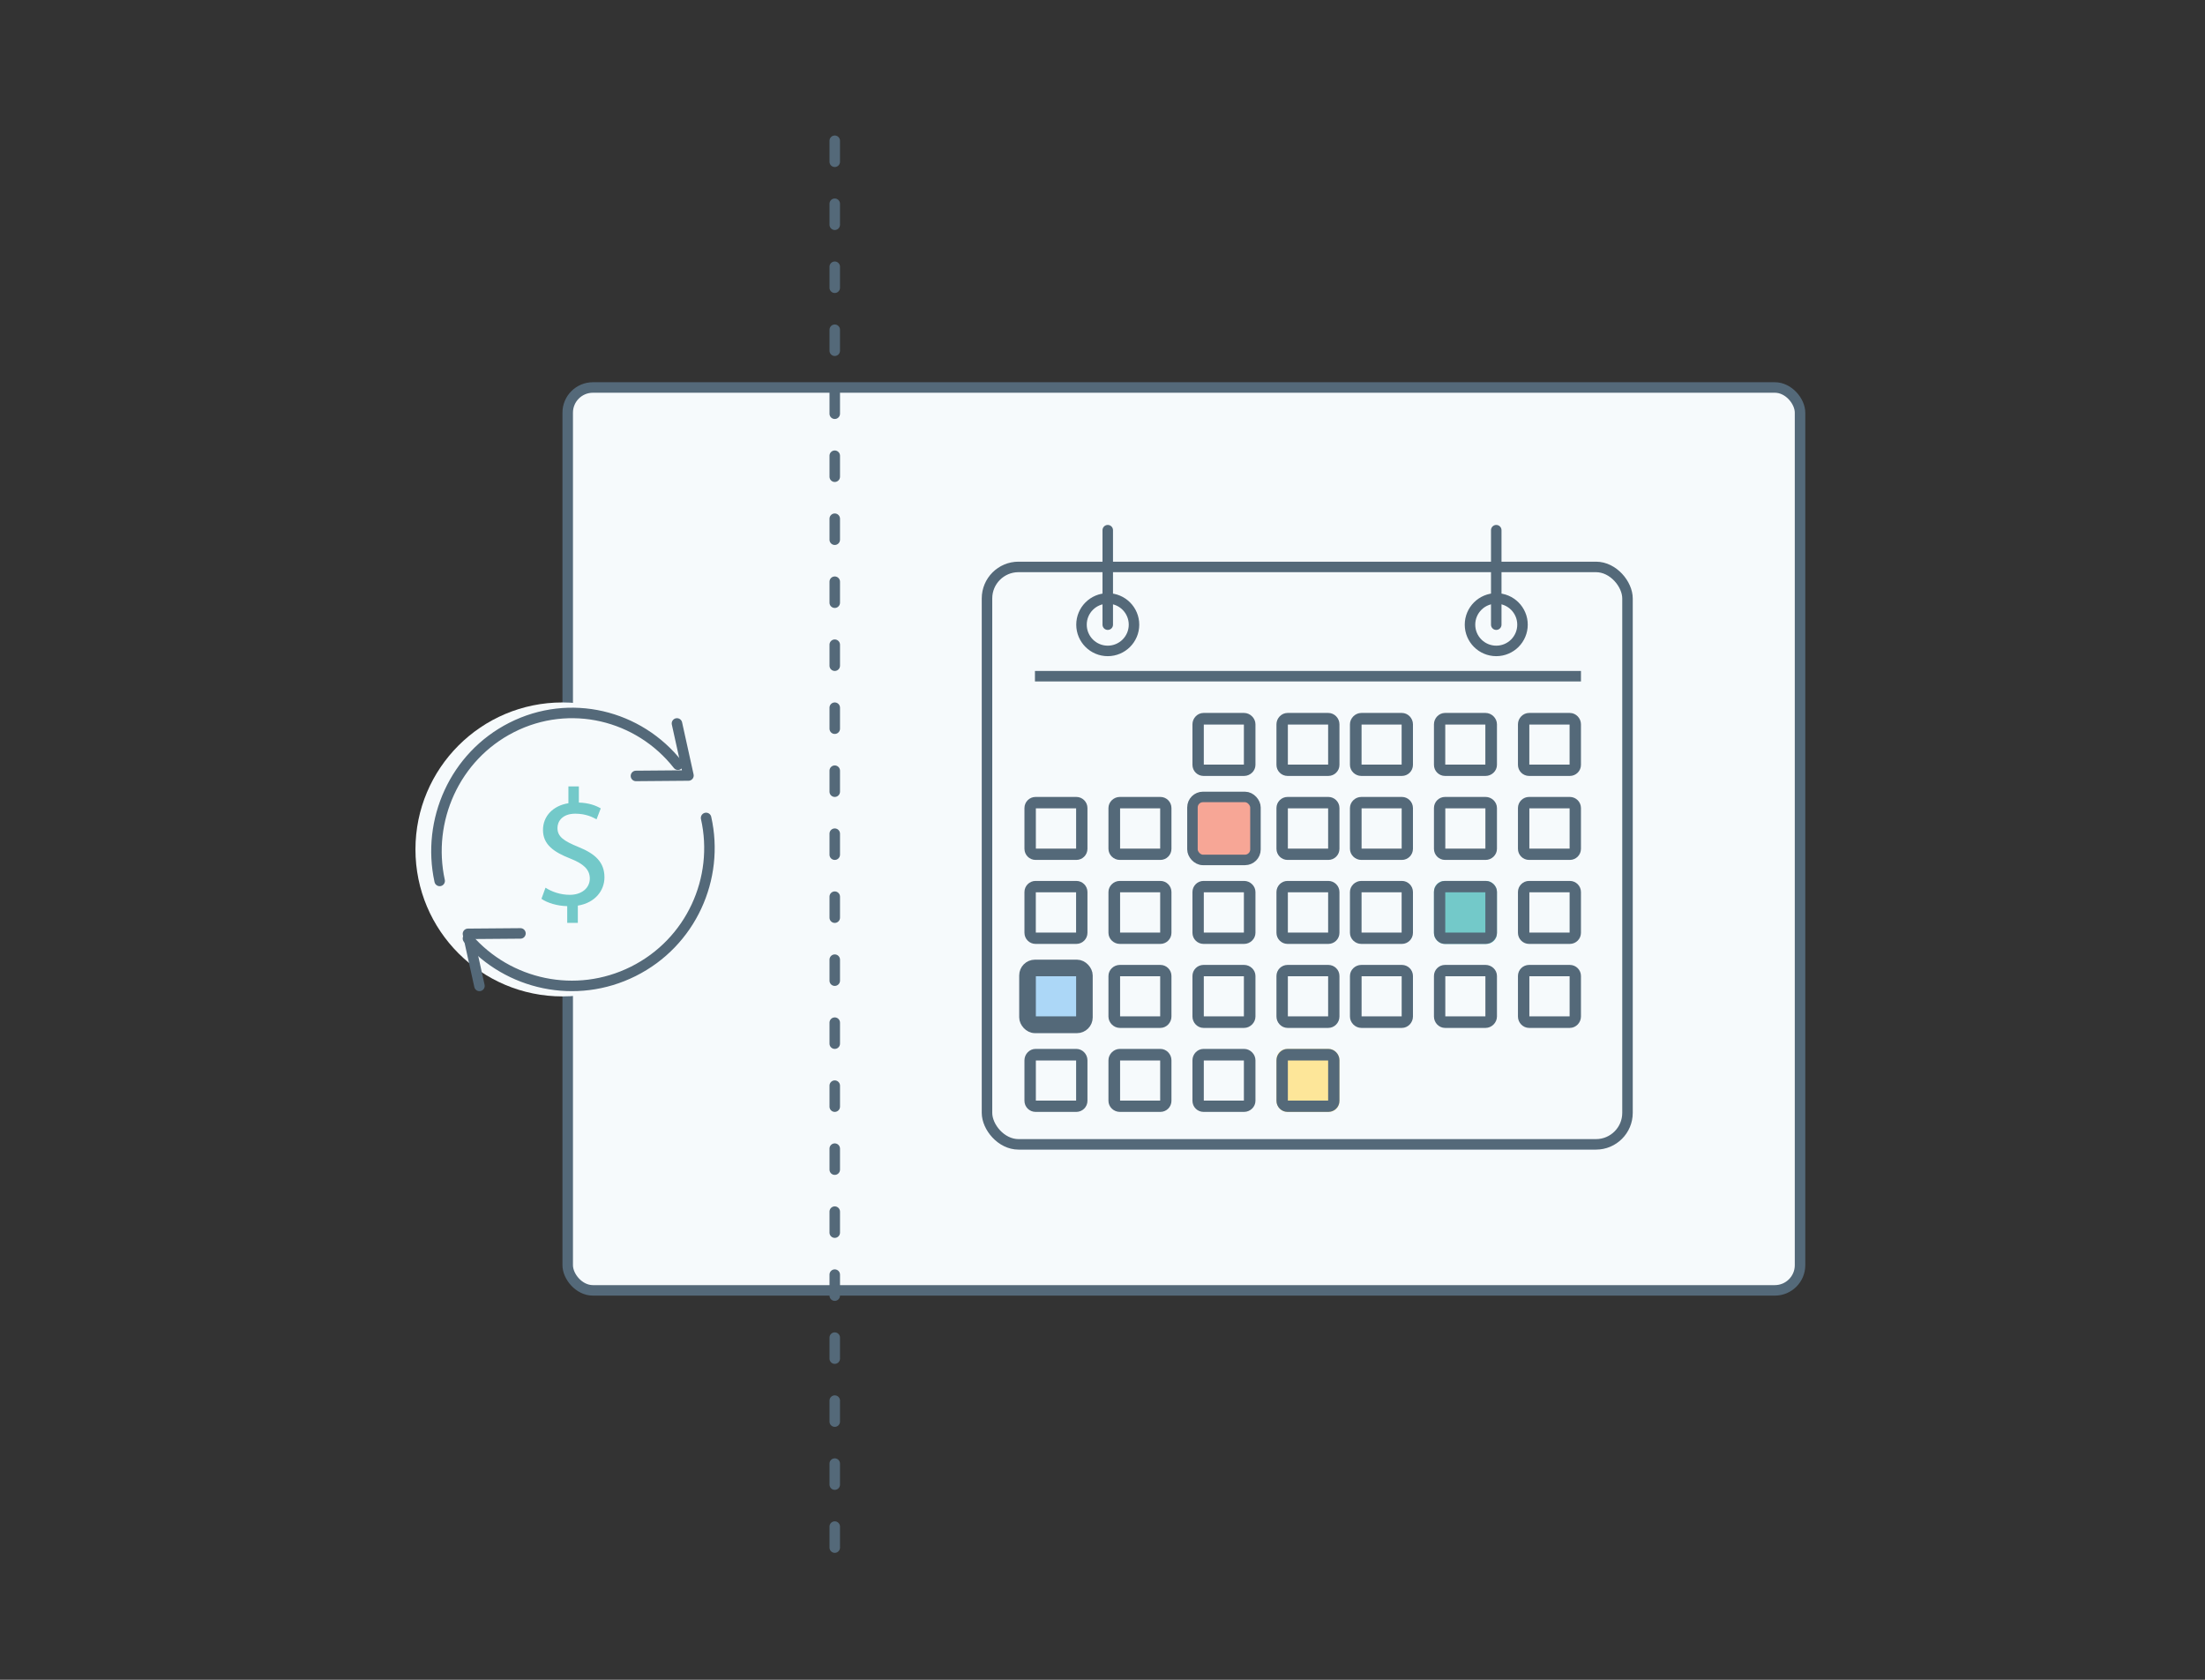 <?xml version="1.0" encoding="UTF-8" standalone="no"?>
<svg width="210px" height="160px" viewBox="0 0 210 160" version="1.1" xmlns="http://www.w3.org/2000/svg" xmlns:xlink="http://www.w3.org/1999/xlink" xmlns:sketch="http://www.bohemiancoding.com/sketch/ns">
    <rect x="0" y="0" width="210" height="160" fill="#333333" stroke="none"/>
    <!-- Generator: Sketch 3.3.1 (12002) - http://www.bohemiancoding.com/sketch -->
    <title>icons</title>
    <desc>Created with Sketch.</desc>
    <defs></defs>
    <g id="Website" stroke="none" stroke-width="1" fill="none" fill-rule="evenodd" sketch:type="MSPage">
        <g id="icons" sketch:type="MSArtboardGroup">
            <g id="icon-rec-payments" sketch:type="MSLayerGroup" transform="translate(39, 12)">
                <rect id="Rectangle-2407-Copy-5" stroke="#546979" stroke-linecap="round" stroke-linejoin="round" fill="#F6FAFC" sketch:type="MSShapeGroup" x="15.067" y="24.908" width="117.365" height="86" rx="2.4"></rect>
                <g id="Imported-Layers" transform="translate(54.567, 37.908)" sketch:type="MSShapeGroup">
                    <path d="M21.053,18 C20.473,18 20,18.502 20,19.081 L20,22.947 C20,23.526 20.473,24 21.053,24 L24.919,24 C25.499,24 26,23.526 26,22.947 L26,19.081 C26,18.502 25.499,18 24.919,18 L21.053,18 Z M21.081,19.105 L24.899,19.105 L24.899,22.922 L21.081,22.922 L21.081,19.105 Z" id="Fill-3" fill="#546979"></path>
                    <path d="M29.058,18 C28.476,18 28,18.502 28,19.081 L28,22.947 C28,23.526 28.476,24 29.058,24 L32.942,24 C33.524,24 34,23.526 34,22.947 L34,19.081 C34,18.502 33.524,18 32.942,18 L29.058,18 Z M29.086,19.105 L32.922,19.105 L32.922,22.922 L29.086,22.922 L29.086,19.105 Z" id="Fill-4" fill="#546979"></path>
                    <path d="M36.081,18 C35.501,18 35,18.502 35,19.081 L35,22.947 C35,23.526 35.501,24 36.081,24 L39.947,24 C40.526,24 41,23.526 41,22.947 L41,19.081 C41,18.502 40.526,18 39.947,18 L36.081,18 Z M36.105,19.105 L39.922,19.105 L39.922,22.922 L36.105,22.922 L36.105,19.105 Z" id="Fill-5" fill="#546979"></path>
                    <path d="M44.052,18 C43.473,18 43,18.502 43,19.081 L43,22.947 C43,23.526 43.473,24 44.052,24 L47.919,24 C48.499,24 49,23.526 49,22.947 L49,19.081 C49,18.502 48.499,18 47.919,18 L44.052,18 Z M44.077,19.105 L47.895,19.105 L47.895,22.922 L44.077,22.922 L44.077,19.105 Z" id="Fill-6" fill="#546979"></path>
                    <path d="M52.058,18 C51.476,18 51,18.502 51,19.081 L51,22.947 C51,23.526 51.476,24 52.058,24 L55.942,24 C56.524,24 57,23.526 57,22.947 L57,19.081 C57,18.502 56.524,18 55.942,18 L52.058,18 Z M52.083,19.105 L55.918,19.105 L55.918,22.922 L52.083,22.922 L52.083,19.105 Z" id="Fill-7" fill="#546979"></path>
                    <path d="M5.057,26 C4.476,26 4,26.476 4,27.058 L4,30.942 C4,31.524 4.476,32 5.057,32 L8.942,32 C9.524,32 10,31.524 10,30.942 L10,27.058 C10,26.476 9.524,26 8.942,26 L5.057,26 Z M5.086,27.086 L8.921,27.086 L8.921,30.921 L5.086,30.921 L5.086,27.086 Z" id="Fill-8" fill="#546979"></path>
                    <path d="M13.081,26 C12.502,26 12,26.476 12,27.058 L12,30.942 C12,31.524 12.502,32 13.081,32 L16.947,32 C17.526,32 18,31.524 18,30.942 L18,27.058 C18,26.476 17.526,26 16.947,26 L13.081,26 Z M13.108,27.086 L16.926,27.086 L16.926,30.921 L13.108,30.921 L13.108,27.086 Z" id="Fill-9" fill="#546979"></path>
                    <path d="M21.053,26 C20.473,26 20,26.476 20,27.058 L20,30.942 C20,31.524 20.473,32 21.053,32 L24.919,32 C25.499,32 26,31.524 26,30.942 L26,27.058 C26,26.476 25.499,26 24.919,26 L21.053,26 Z M21.081,27.086 L24.899,27.086 L24.899,30.921 L21.081,30.921 L21.081,27.086 Z" id="Fill-10" fill="#546979"></path>
                    <rect id="Rectangle-140" stroke="#546979" fill="#F7A696" x="20" y="26" width="6" height="6" rx="1"></rect>
                    <rect id="Rectangle-140-Copy-3" stroke="#546979" fill="#ACD7F7" x="4" y="42" width="6" height="6" rx="1"></rect>
                    <rect id="Rectangle-140-Copy" fill="#73C9C9" x="43" y="34" width="6" height="6" rx="1"></rect>
                    <rect id="Rectangle-140-Copy-2" fill="#FDE699" x="28" y="50" width="6" height="6" rx="1"></rect>
                    <path d="M29.058,26 C28.476,26 28,26.476 28,27.058 L28,30.942 C28,31.524 28.476,32 29.058,32 L32.942,32 C33.524,32 34,31.524 34,30.942 L34,27.058 C34,26.476 33.524,26 32.942,26 L29.058,26 Z M29.086,27.086 L32.922,27.086 L32.922,30.921 L29.086,30.921 L29.086,27.086 Z" id="Fill-11" fill="#546979"></path>
                    <path d="M36.081,26 C35.501,26 35,26.476 35,27.058 L35,30.942 C35,31.524 35.501,32 36.081,32 L39.947,32 C40.526,32 41,31.524 41,30.942 L41,27.058 C41,26.476 40.526,26 39.947,26 L36.081,26 Z M36.108,27.086 L39.926,27.086 L39.926,30.921 L36.108,30.921 L36.108,27.086 Z" id="Fill-12" fill="#546979"></path>
                    <path d="M44.052,26 C43.473,26 43,26.476 43,27.058 L43,30.942 C43,31.524 43.473,32 44.052,32 L47.919,32 C48.499,32 49,31.524 49,30.942 L49,27.058 C49,26.476 48.499,26 47.919,26 L44.052,26 Z M44.081,27.086 L47.899,27.086 L47.899,30.921 L44.081,30.921 L44.081,27.086 Z" id="Fill-13" fill="#546979"></path>
                    <path d="M52.058,26 C51.476,26 51,26.476 51,27.058 L51,30.942 C51,31.524 51.476,32 52.058,32 L55.942,32 C56.524,32 57,31.524 57,30.942 L57,27.058 C57,26.476 56.524,26 55.942,26 L52.058,26 Z M52.086,27.086 L55.921,27.086 L55.921,30.921 L52.086,30.921 L52.086,27.086 Z" id="Fill-14" fill="#546979"></path>
                    <path d="M5.057,34 C4.476,34 4,34.476 4,35.058 L4,38.942 C4,39.524 4.476,40 5.057,40 L8.942,40 C9.524,40 10,39.524 10,38.942 L10,35.058 C10,34.476 9.524,34 8.942,34 L5.057,34 Z M5.082,35.086 L8.918,35.086 L8.918,38.921 L5.082,38.921 L5.082,35.086 Z" id="Fill-15" fill="#546979"></path>
                    <path d="M13.081,34 C12.502,34 12,34.476 12,35.058 L12,38.942 C12,39.524 12.499,40 13.081,40 L16.947,40 C17.526,40 18,39.524 18,38.942 L18,35.058 C18,34.476 17.526,34 16.947,34 L13.081,34 Z M13.108,35.086 L16.926,35.086 L16.926,38.921 L13.108,38.921 L13.108,35.086 Z" id="Fill-16" fill="#546979"></path>
                    <path d="M21.053,34 C20.473,34 20,34.476 20,35.058 L20,38.942 C20,39.524 20.473,40 21.053,40 L24.919,40 C25.499,40 26,39.524 26,38.942 L26,35.058 C26,34.476 25.499,34 24.919,34 L21.053,34 Z M21.081,35.086 L24.899,35.086 L24.899,38.921 L21.081,38.921 L21.081,35.086 Z" id="Fill-17" fill="#546979"></path>
                    <path d="M29.058,34 C28.476,34 28,34.476 28,35.058 L28,38.942 C28,39.524 28.476,40 29.058,40 L32.942,40 C33.524,40 34,39.524 34,38.942 L34,35.058 C34,34.476 33.524,34 32.942,34 L29.058,34 Z M29.086,35.086 L32.922,35.086 L32.922,38.921 L29.086,38.921 L29.086,35.086 Z" id="Fill-18" fill="#546979"></path>
                    <path d="M36.081,34 C35.501,34 35,34.476 35,35.058 L35,38.942 C35,39.524 35.499,40 36.081,40 L39.947,40 C40.526,40 41,39.524 41,38.942 L41,35.058 C41,34.476 40.526,34 39.947,34 L36.081,34 Z M36.105,35.086 L39.922,35.086 L39.922,38.921 L36.105,38.921 L36.105,35.086 Z" id="Fill-19" fill="#546979"></path>
                    <path d="M44.052,34 C43.473,34 43,34.476 43,35.058 L43,38.942 C43,39.524 43.473,40 44.052,40 L47.919,40 C48.499,40 49,39.524 49,38.942 L49,35.058 C49,34.476 48.499,34 47.919,34 L44.052,34 Z M44.077,35.086 L47.895,35.086 L47.895,38.921 L44.077,38.921 L44.077,35.086 Z" id="Fill-20" fill="#546979"></path>
                    <path d="M52.058,34 C51.476,34 51,34.476 51,35.058 L51,38.942 C51,39.524 51.476,40 52.058,40 L55.942,40 C56.524,40 57,39.524 57,38.942 L57,35.058 C57,34.476 56.524,34 55.942,34 L52.058,34 Z M52.086,35.086 L55.921,35.086 L55.921,38.921 L52.086,38.921 L52.086,35.086 Z" id="Fill-21" fill="#546979"></path>
                    <path d="M5.057,42 C4.476,42 4,42.473 4,43.052 L4,46.919 C4,47.499 4.476,48 5.057,48 L8.942,48 C9.524,48 10,47.499 10,46.919 L10,43.052 C10,42.473 9.524,42 8.942,42 L5.057,42 Z M5.086,43.081 L8.921,43.081 L8.921,46.899 L5.086,46.899 L5.086,43.081 Z" id="Fill-22" fill="#546979"></path>
                    <path d="M13.081,42 C12.502,42 12,42.473 12,43.052 L12,46.919 C12,47.499 12.502,48 13.081,48 L16.947,48 C17.526,48 18,47.499 18,46.919 L18,43.052 C18,42.473 17.526,42 16.947,42 L13.081,42 Z M13.108,43.081 L16.926,43.081 L16.926,46.899 L13.108,46.899 L13.108,43.081 Z" id="Fill-23" fill="#546979"></path>
                    <path d="M21.053,42 C20.473,42 20,42.473 20,43.052 L20,46.919 C20,47.499 20.473,48 21.053,48 L24.919,48 C25.499,48 26,47.499 26,46.919 L26,43.052 C26,42.473 25.499,42 24.919,42 L21.053,42 Z M21.081,43.081 L24.899,43.081 L24.899,46.899 L21.081,46.899 L21.081,43.081 Z" id="Fill-24" fill="#546979"></path>
                    <path d="M29.058,42 C28.476,42 28,42.473 28,43.052 L28,46.919 C28,47.499 28.476,48 29.058,48 L32.942,48 C33.524,48 34,47.499 34,46.919 L34,43.052 C34,42.473 33.524,42 32.942,42 L29.058,42 Z M29.086,43.081 L32.922,43.081 L32.922,46.899 L29.086,46.899 L29.086,43.081 Z" id="Fill-25" fill="#546979"></path>
                    <path d="M36.081,42 C35.501,42 35,42.473 35,43.052 L35,46.919 C35,47.499 35.501,48 36.081,48 L39.947,48 C40.526,48 41,47.499 41,46.919 L41,43.052 C41,42.473 40.526,42 39.947,42 L36.081,42 Z M36.108,43.081 L39.926,43.081 L39.926,46.899 L36.108,46.899 L36.108,43.081 Z" id="Fill-26" fill="#546979"></path>
                    <path d="M44.052,42 C43.473,42 43,42.473 43,43.052 L43,46.919 C43,47.499 43.473,48 44.052,48 L47.919,48 C48.499,48 49,47.499 49,46.919 L49,43.052 C49,42.473 48.499,42 47.919,42 L44.052,42 Z M44.081,43.081 L47.899,43.081 L47.899,46.899 L44.081,46.899 L44.081,43.081 Z" id="Fill-27" fill="#546979"></path>
                    <path d="M52.058,42 C51.476,42 51,42.473 51,43.052 L51,46.919 C51,47.499 51.476,48 52.058,48 L55.942,48 C56.524,48 57,47.499 57,46.919 L57,43.052 C57,42.473 56.524,42 55.942,42 L52.058,42 Z M52.086,43.081 L55.921,43.081 L55.921,46.899 L52.086,46.899 L52.086,43.081 Z" id="Fill-28" fill="#546979"></path>
                    <path d="M5.057,50 C4.476,50 4,50.501 4,51.081 L4,54.947 C4,55.526 4.476,56 5.057,56 L8.942,56 C9.524,56 10,55.526 10,54.947 L10,51.081 C10,50.501 9.524,50 8.942,50 L5.057,50 Z M5.086,51.105 L8.921,51.105 L8.921,54.922 L5.086,54.922 L5.086,51.105 Z" id="Fill-29" fill="#546979"></path>
                    <path d="M13.081,50 C12.502,50 12,50.501 12,51.081 L12,54.947 C12,55.526 12.502,56 13.081,56 L16.947,56 C17.526,56 18,55.526 18,54.947 L18,51.081 C18,50.501 17.526,50 16.947,50 L13.081,50 Z M13.108,51.105 L16.926,51.105 L16.926,54.922 L13.108,54.922 L13.108,51.105 Z" id="Fill-30" fill="#546979"></path>
                    <path d="M21.053,50 C20.473,50 20,50.501 20,51.081 L20,54.947 C20,55.526 20.473,56 21.053,56 L24.919,56 C25.499,56 26,55.526 26,54.947 L26,51.081 C26,50.501 25.499,50 24.919,50 L21.053,50 Z M21.081,51.105 L24.899,51.105 L24.899,54.922 L21.081,54.922 L21.081,51.105 Z" id="Fill-31" fill="#546979"></path>
                    <path d="M29.058,50 C28.476,50 28,50.501 28,51.081 L28,54.947 C28,55.526 28.476,56 29.058,56 L32.942,56 C33.524,56 34,55.526 34,54.947 L34,51.081 C34,50.501 33.524,50 32.942,50 L29.058,50 Z M29.086,51.105 L32.922,51.105 L32.922,54.922 L29.086,54.922 L29.086,51.105 Z" id="Fill-32" fill="#546979"></path>
                    <g id="Group">
                        <path d="M5,14 L5,15 L57,15 L57,14 L5,14 Z" id="Fill-34" fill="#546979"></path>
                        <rect id="Rectangle-139" stroke="#546979" stroke-linecap="round" stroke-linejoin="round" x="0.433" y="4.092" width="61" height="55" rx="3"></rect>
                        <circle id="Oval-75" stroke="#546979" cx="11.933" cy="9.592" r="2.5"></circle>
                        <circle id="Oval-75-Copy" stroke="#546979" cx="48.933" cy="9.592" r="2.5"></circle>
                        <path d="M11.933,9.592 L11.933,0.592" id="Line" stroke="#546979" stroke-linecap="round" stroke-linejoin="round"></path>
                        <path d="M48.933,9.592 L48.933,0.592" id="Line-Copy-22" stroke="#546979" stroke-linecap="round" stroke-linejoin="round"></path>
                    </g>
                </g>
                <circle id="Oval-74" fill="#F6FAFC" sketch:type="MSShapeGroup" cx="14.567" cy="68.908" r="14"></circle>
                <g id="Imported-Layers" transform="translate(2.567, 55.908)" sketch:type="MSShapeGroup">
                    <path d="M25.68,10 C26.979,15.755 24.253,21.868 18.741,24.618 C13.277,27.346 6.822,25.897 3,21.484" id="Stroke-1" stroke="#546979" stroke-linecap="round" stroke-linejoin="round"></path>
                    <path d="M0.305,16 C-0.951,10.242 1.738,4.136 7.155,1.386 C12.7,-1.431 19.28,0.193 23,4.93" id="Stroke-2" stroke="#546979" stroke-linecap="round" stroke-linejoin="round"></path>
                    <path d="M22.905,1 L24,5.959 L19,6" id="Stroke-3" stroke="#546979" stroke-linecap="round" stroke-linejoin="round"></path>
                    <path d="M4.095,26 L3,21.04 L8,21" id="Stroke-4" stroke="#546979" stroke-linecap="round" stroke-linejoin="round"></path>
                    <path d="M12.454,20 L12.454,18.401 C11.525,18.386 10.562,18.1 10,17.705 L10.386,16.644 C10.964,17.024 11.797,17.324 12.696,17.324 C13.835,17.324 14.605,16.675 14.605,15.772 C14.605,14.901 13.979,14.363 12.793,13.888 C11.158,13.254 10.146,12.526 10.146,11.148 C10.146,9.834 11.093,8.836 12.568,8.599 L12.568,7 L13.563,7 L13.563,8.536 C14.524,8.567 15.183,8.82 15.647,9.09 L15.247,10.135 C14.91,9.945 14.251,9.596 13.225,9.596 C11.99,9.596 11.525,10.325 11.525,10.958 C11.525,11.78 12.118,12.193 13.514,12.763 C15.167,13.428 16,14.252 16,15.66 C16,16.911 15.118,18.083 13.465,18.352 L13.465,19.997 L12.454,19.997 L12.454,20 Z" id="Fill-5" fill="#73C9C9"></path>
                </g>
                <path d="M40.5,1.408 L40.5,135.408" id="Line-Copy-21" stroke="#546979" stroke-linecap="round" stroke-linejoin="round" stroke-dasharray="2,4" sketch:type="MSShapeGroup"></path>
            </g>
        </g>
    </g>
</svg>